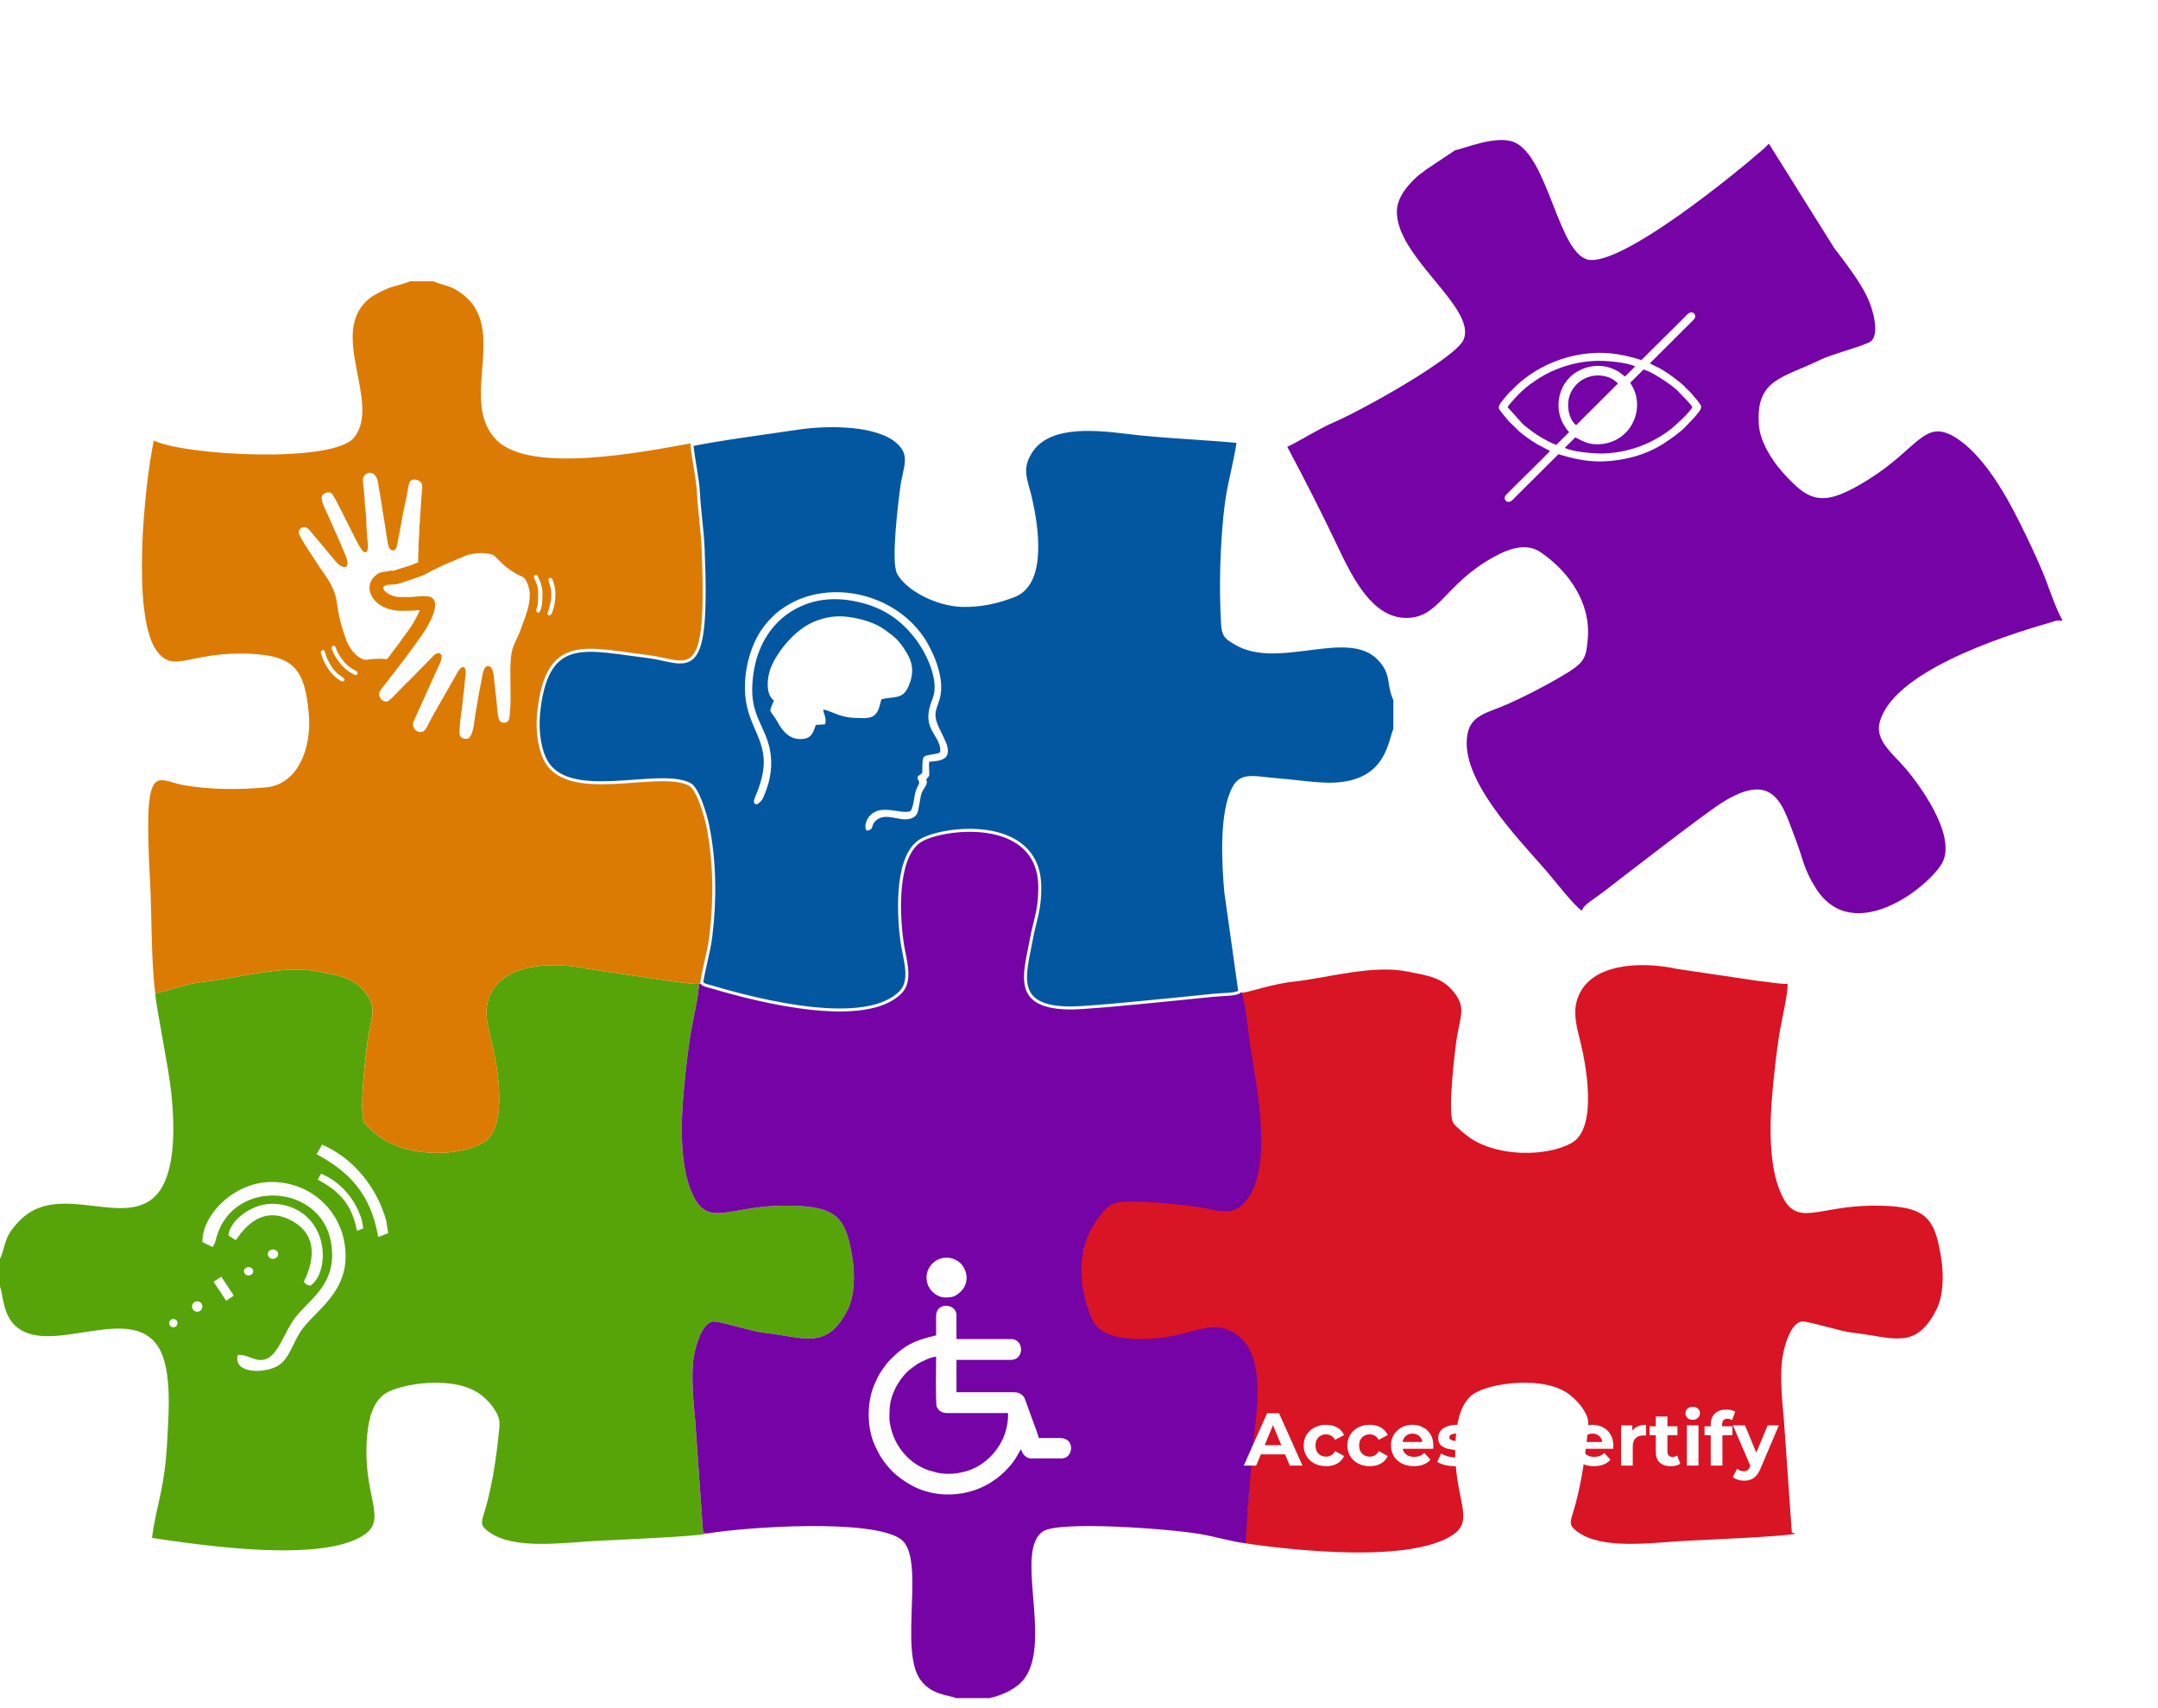 <svg width="72" height="57" viewBox="0 0 72 57" fill="none" xmlns="http://www.w3.org/2000/svg">
<path fill-rule="evenodd" clip-rule="evenodd" d="M68.778 20.716L68.811 20.685C68.607 20.378 68.323 19.489 68.148 19.078C67.913 18.523 67.677 18.027 67.392 17.451C66.87 16.395 66.129 15.153 65.248 14.602C64.21 13.954 64.009 14.95 62.37 15.982C60.821 16.957 60.376 16.774 59.458 15.74C59.078 15.311 58.721 14.7 58.684 14.186C58.573 12.639 59.467 12.627 60.772 11.988C61.091 11.832 62.278 11.511 62.422 11.39C62.723 11.134 62.492 10.308 62.287 9.887C62.037 9.375 61.549 8.732 61.204 8.288L59.017 4.794L58.857 4.955C57.792 5.886 54.275 8.734 53.068 8.676C52 8.626 51.68 5.188 50.494 4.735C49.891 4.505 48.826 4.972 48.552 5.011L47.568 5.668C47.561 5.679 47.406 5.802 47.395 5.797C47.392 5.795 46.639 6.373 46.607 7.004C46.528 8.559 49.314 10.285 48.824 11.35C48.549 11.948 45.477 13.676 44.475 14.105C43.985 14.315 43.394 14.701 42.95 14.911C43.527 15.996 44.109 17.134 44.634 18.244C45.158 19.351 45.804 20.594 46.885 20.619C48.024 20.645 48.166 19.509 49.845 18.581C50.442 18.251 50.972 18.136 51.399 18.426C52.351 19.072 53.085 20.127 52.974 21.326C52.911 22.013 52.867 22.121 52.026 22.611C51.474 22.933 50.882 23.233 50.312 23.491C49.669 23.782 49.075 23.837 48.958 24.514C48.703 25.986 50.592 27.914 51.567 29.032C51.854 29.36 52.502 30.209 52.783 30.395C52.797 30.214 53.191 29.996 53.509 29.751C54.311 29.134 56.797 27.206 57.417 26.807C59.252 25.628 59.493 26.951 59.903 27.992C60.147 28.612 60.163 28.973 60.581 29.636C61.862 31.666 64.521 29.459 64.834 28.726C65.228 27.801 64.04 26.163 63.491 25.546C63.137 25.148 62.575 24.7 62.706 24.138C63.094 22.469 66.651 21.275 68.367 20.785C68.521 20.74 68.626 20.683 68.778 20.716L68.778 20.716Z" fill="#7503A6"/>
<path fill-rule="evenodd" clip-rule="evenodd" d="M41.365 33.139C41.378 33.531 41.772 35.547 41.868 36.429C41.985 37.512 42.194 39.045 41.615 39.789C40.595 41.099 38.008 39.133 36.673 40.481C36.138 41.021 36.268 41.447 36.083 41.935C36.079 41.944 36.069 41.977 36.067 41.97C36.064 41.963 36.056 41.994 36.05 42.005V42.925C36.153 43.202 36.269 44.037 36.691 44.429C38.457 45.45 40.472 43.583 41.5 44.795C42.084 45.484 41.799 47.039 41.746 48.065C41.659 49.763 41.662 50.302 41.5 51.493C43.238 51.751 47.07 52.156 48.472 51.218C49.285 50.673 48.401 49.923 48.576 47.911C48.63 47.285 48.789 46.77 49.168 46.511C49.689 46.155 51.548 45.874 52.391 46.557C52.553 46.688 52.715 46.847 52.849 47.068C53.039 47.382 53 47.498 52.96 47.898C52.88 48.685 52.731 49.677 52.494 50.439C52.373 50.828 52.349 50.904 52.634 51.115C53.445 51.714 55.049 51.486 56.143 51.422C56.649 51.392 59.706 51.269 59.907 51.173L59.783 51.135L59.518 47.373C59.463 46.813 59.393 46.01 59.451 45.443C59.498 44.978 59.732 44.155 60.11 44.098C60.29 44.071 61.427 44.429 61.768 44.466C63.164 44.617 63.903 45.081 64.604 43.71C64.837 43.254 64.858 42.547 64.767 41.982C64.546 40.619 64.275 40.227 62.507 40.232C60.636 40.237 59.96 40.976 59.443 39.875C59.003 38.941 59.033 37.495 59.147 36.323C59.209 35.683 59.269 35.138 59.361 34.543C59.429 34.101 59.652 33.197 59.642 32.829C59.39 32.846 58.971 32.76 58.674 32.735L55.956 32.332C54.816 32.086 53.329 32.139 52.772 33.029C52.42 33.593 52.576 34.156 52.722 34.736C52.92 35.523 53.316 37.651 52.435 38.141C51.612 38.598 50.002 38.615 49.057 37.978C48.89 37.865 48.575 37.6 48.493 37.481C48.279 37.171 48.549 34.991 48.606 34.634C48.727 33.868 48.942 33.583 48.43 33.018C48.045 32.592 47.553 32.541 46.946 32.418C45.784 32.185 44.238 32.643 43.207 32.751C42.398 32.836 41.731 33.108 41.365 33.139Z" fill="#D91424"/>
<path d="M41.314 14.734C41.236 15.207 41.166 15.526 41.102 15.816C40.98 16.369 40.881 16.815 40.804 18.017C40.745 18.954 40.738 19.865 40.789 20.802C40.8 21.006 40.831 21.129 40.899 21.222C40.959 21.304 41.046 21.358 41.155 21.425C41.167 21.433 41.179 21.44 41.191 21.447C41.554 21.674 41.975 21.749 42.413 21.755C42.816 21.759 43.239 21.705 43.651 21.652C43.686 21.648 43.722 21.643 43.758 21.639C44.205 21.582 44.636 21.533 45.022 21.566C45.406 21.599 45.741 21.712 45.999 21.977C46.246 22.23 46.319 22.445 46.361 22.658C46.37 22.706 46.378 22.755 46.386 22.805C46.414 22.973 46.443 23.153 46.538 23.348V24.337C46.515 24.387 46.494 24.45 46.473 24.519C46.465 24.546 46.456 24.575 46.448 24.605C46.432 24.657 46.416 24.712 46.398 24.771C46.339 24.954 46.262 25.16 46.135 25.358C45.885 25.75 45.438 26.113 44.554 26.164C44.291 26.18 43.973 26.157 43.649 26.125C43.52 26.113 43.39 26.098 43.263 26.084C43.072 26.063 42.886 26.043 42.718 26.029C42.551 26.016 42.402 26 42.268 25.985C42.225 25.98 42.183 25.975 42.142 25.971C41.978 25.954 41.838 25.942 41.716 25.947C41.595 25.952 41.489 25.974 41.397 26.028C41.304 26.082 41.23 26.165 41.166 26.284C40.942 26.701 40.855 27.324 40.833 27.961C40.81 28.6 40.853 29.262 40.897 29.761L40.897 29.761L40.897 29.764L41.365 33.086C41.346 33.104 41.314 33.121 41.268 33.135C41.212 33.153 41.139 33.164 41.055 33.173C40.974 33.181 40.885 33.186 40.791 33.191L40.782 33.191C40.686 33.197 40.585 33.203 40.487 33.212C40.368 33.224 40.218 33.24 40.045 33.257C38.808 33.383 36.405 33.627 35.783 33.635C35.26 33.641 34.905 33.569 34.667 33.443C34.432 33.32 34.309 33.143 34.253 32.933C34.197 32.72 34.208 32.469 34.248 32.2C34.272 32.035 34.306 31.868 34.34 31.7C34.362 31.59 34.384 31.481 34.404 31.371C34.441 31.165 34.484 30.991 34.525 30.825C34.613 30.469 34.694 30.145 34.692 29.608C34.69 28.995 34.476 28.559 34.144 28.262C33.812 27.966 33.368 27.81 32.908 27.745C32.449 27.68 31.97 27.706 31.567 27.776C31.166 27.846 30.831 27.962 30.664 28.083C30.453 28.235 30.307 28.48 30.208 28.768C30.109 29.056 30.054 29.392 30.029 29.734C29.979 30.417 30.046 31.13 30.113 31.54C30.128 31.631 30.147 31.724 30.166 31.819C30.203 32.005 30.242 32.197 30.254 32.384C30.273 32.665 30.232 32.919 30.049 33.107C29.766 33.398 29.338 33.567 28.822 33.647C28.306 33.726 27.709 33.715 27.093 33.65C25.863 33.521 24.571 33.18 23.744 32.933C23.707 32.922 23.673 32.913 23.642 32.906C23.548 32.881 23.479 32.863 23.412 32.803C23.449 32.545 23.502 32.314 23.556 32.079C23.558 32.066 23.561 32.054 23.564 32.041C23.623 31.786 23.681 31.525 23.718 31.224C23.865 30.032 23.853 28.712 23.612 27.548C23.574 27.363 23.491 27.054 23.384 26.776C23.331 26.637 23.272 26.503 23.209 26.396C23.148 26.292 23.078 26.203 23 26.165C22.723 26.029 22.321 26.008 21.875 26.024C21.65 26.032 21.411 26.049 21.168 26.067L21.152 26.068C20.913 26.085 20.67 26.103 20.428 26.113C19.935 26.134 19.458 26.121 19.059 26.008C18.663 25.896 18.349 25.686 18.174 25.311L18.128 25.332L18.174 25.311C17.961 24.856 17.911 24.23 17.988 23.631L17.938 23.624L17.988 23.631C18.067 23.011 18.208 22.582 18.403 22.29C18.596 21.999 18.844 21.84 19.145 21.762C19.448 21.684 19.807 21.688 20.22 21.729C20.461 21.752 20.717 21.788 20.989 21.826C21.185 21.853 21.389 21.881 21.603 21.907C21.772 21.928 21.93 21.96 22.078 21.991C22.1 21.996 22.122 22.001 22.145 22.006C22.267 22.032 22.382 22.058 22.489 22.073C22.741 22.11 22.964 22.097 23.133 21.913C23.297 21.734 23.4 21.402 23.452 20.838C23.505 20.27 23.507 19.455 23.459 18.295C23.446 17.982 23.414 17.672 23.383 17.371C23.381 17.355 23.38 17.339 23.378 17.324C23.349 17.039 23.32 16.761 23.306 16.492C23.293 16.21 23.248 15.931 23.202 15.65C23.199 15.632 23.196 15.614 23.193 15.595C23.152 15.346 23.111 15.095 23.088 14.837C23.875 14.683 24.701 14.566 25.521 14.448C25.874 14.398 26.226 14.348 26.574 14.295C27.11 14.213 27.788 14.175 28.416 14.234C29.047 14.294 29.619 14.453 29.955 14.756C30.08 14.869 30.154 14.977 30.195 15.085C30.237 15.194 30.246 15.305 30.238 15.425C30.229 15.545 30.202 15.673 30.171 15.815C30.169 15.823 30.167 15.83 30.166 15.838C30.136 15.973 30.104 16.119 30.083 16.28C30.055 16.496 29.976 17.114 29.931 17.723C29.908 18.028 29.894 18.331 29.898 18.581C29.9 18.706 29.907 18.819 29.92 18.913C29.933 19.005 29.953 19.084 29.984 19.138C30.145 19.416 30.469 19.674 30.85 19.866C31.232 20.059 31.678 20.188 32.087 20.202C32.718 20.223 33.3 20.084 33.83 19.879C34.378 19.668 34.56 19.064 34.587 18.432C34.616 17.795 34.489 17.103 34.394 16.677C34.365 16.546 34.331 16.426 34.3 16.314C34.293 16.287 34.285 16.26 34.278 16.234C34.241 16.099 34.21 15.976 34.196 15.855C34.166 15.616 34.2 15.381 34.388 15.084C34.669 14.64 35.15 14.436 35.724 14.363C36.297 14.289 36.955 14.349 37.577 14.426C38.191 14.503 38.83 14.551 39.469 14.595C39.573 14.602 39.678 14.609 39.782 14.616C40.298 14.651 40.813 14.686 41.314 14.734Z" fill="#0357A0" stroke="#FEFEFE" stroke-width="0.1"/>
<path fill-rule="evenodd" clip-rule="evenodd" d="M5.179 33.135C5.191 33.526 5.617 35.562 5.712 36.444C5.829 37.527 5.868 39.046 5.288 39.791C4.268 41.1 2.007 39.367 0.672 40.715C0.137 41.256 0.218 41.448 0.033 41.936C0.03 41.945 0.019 41.978 0.017 41.971C0.014 41.964 0.006 41.995 0 42.006V42.926C0.103 43.203 0.09 43.849 0.512 44.241C1.607 45.26 4.145 43.584 5.173 44.797C5.757 45.485 5.635 47.005 5.582 48.03C5.494 49.729 5.232 50.129 5.07 51.32C6.808 51.578 10.743 52.157 12.145 51.219C12.959 50.674 12.074 49.924 12.249 47.912C12.303 47.286 12.462 46.771 12.841 46.512C13.363 46.157 15.221 45.875 16.064 46.558C16.226 46.689 16.388 46.848 16.522 47.069C16.712 47.383 16.673 47.499 16.633 47.899C16.553 48.686 16.404 49.678 16.167 50.44C16.046 50.829 16.022 50.905 16.308 51.116C17.118 51.715 18.722 51.487 19.816 51.423C20.322 51.393 23.379 51.27 23.58 51.174L23.457 51.136L23.191 47.374C23.136 46.815 23.066 46.011 23.124 45.444C23.172 44.979 23.405 44.156 23.784 44.099C23.963 44.072 25.1 44.43 25.441 44.467C26.838 44.618 27.576 45.082 28.277 43.711C28.511 43.255 28.531 42.548 28.44 41.983C28.219 40.62 27.948 40.228 26.18 40.233C24.309 40.239 23.633 40.977 23.116 39.876C22.676 38.942 22.706 37.496 22.82 36.324C22.882 35.684 22.943 35.139 23.034 34.544C23.102 34.102 23.325 33.198 23.315 32.83C23.063 32.847 22.644 32.761 22.347 32.736L19.629 32.333C18.489 32.087 17.002 32.14 16.445 33.031C16.093 33.594 16.249 34.157 16.395 34.737C16.593 35.525 16.989 37.652 16.108 38.142C15.286 38.599 13.675 38.616 12.73 37.979C12.563 37.866 12.249 37.602 12.166 37.482C11.952 37.172 12.222 34.992 12.279 34.635C12.4 33.869 12.615 33.584 12.103 33.019C11.718 32.593 11.227 32.542 10.619 32.42C9.457 32.186 7.911 32.644 6.88 32.752C6.071 32.837 5.544 33.104 5.179 33.135H5.179Z" fill="#57A40A"/>
<path fill-rule="evenodd" clip-rule="evenodd" d="M23.359 32.821L23.315 32.83C23.325 33.198 23.102 34.103 23.034 34.544C22.943 35.139 22.882 35.684 22.82 36.324C22.706 37.496 22.676 38.942 23.116 39.876C23.634 40.977 24.309 40.239 26.18 40.233C27.948 40.228 28.219 40.62 28.44 41.983C28.532 42.548 28.511 43.255 28.278 43.711C27.576 45.082 26.838 44.618 25.441 44.467C25.1 44.43 23.964 44.072 23.784 44.099C23.406 44.156 23.172 44.979 23.125 45.444C23.067 46.011 23.136 46.815 23.192 47.374L23.457 51.136L23.58 51.174C24.93 50.949 29.094 50.672 30.053 51.361C30.902 51.971 29.973 55.047 30.712 56.059C31.088 56.575 31.654 56.553 31.898 56.665H33.034C33.046 56.659 33.064 56.638 33.07 56.649C33.072 56.652 33.861 56.487 34.21 55.969C35.072 54.693 33.848 51.747 34.795 51.103C35.327 50.742 38.936 51.011 39.976 51.179C40.485 51.261 41.085 51.442 41.556 51.5C41.64 50.273 41.724 48.945 41.863 47.724C42.001 46.509 42.109 45.113 41.237 44.518C40.318 43.892 39.619 44.779 37.769 44.675C37.111 44.638 36.618 44.454 36.417 43.982C35.968 42.929 35.907 41.646 36.613 40.688C37.017 40.139 37.108 40.071 38.048 40.102C38.665 40.122 39.304 40.182 39.902 40.266C40.578 40.36 41.093 40.628 41.536 40.116C42.499 39.003 41.94 36.367 41.714 34.902C41.648 34.471 41.552 33.408 41.417 33.101C41.313 33.248 40.879 33.224 40.492 33.262C39.52 33.36 36.495 33.676 35.784 33.685C33.677 33.711 34.157 32.462 34.355 31.362C34.473 30.706 34.645 30.392 34.642 29.608C34.634 27.207 31.325 27.668 30.694 28.123C29.896 28.699 30.03 30.717 30.163 31.532C30.249 32.056 30.48 32.735 30.085 33.142C28.911 34.35 25.386 33.475 23.73 32.981C23.581 32.937 23.466 32.93 23.359 32.821L23.359 32.821Z" fill="#7503A6"/>
<path fill-rule="evenodd" clip-rule="evenodd" d="M5.179 33.135C5.545 33.104 6.072 32.837 6.881 32.752C7.912 32.644 9.458 32.186 10.62 32.42C11.227 32.542 11.719 32.593 12.104 33.019C12.616 33.584 12.401 33.869 12.28 34.635C12.223 34.992 11.953 37.172 12.167 37.482C12.249 37.602 12.563 37.866 12.731 37.979C13.676 38.616 15.286 38.599 16.109 38.142C16.99 37.652 16.594 35.525 16.396 34.737C16.25 34.157 16.094 33.594 16.446 33.031C17.003 32.14 18.49 32.087 19.629 32.333L22.348 32.736C22.644 32.761 23.064 32.847 23.316 32.83L23.359 32.821C23.438 32.252 23.596 31.814 23.669 31.217C23.816 30.03 23.803 28.716 23.564 27.558C23.488 27.192 23.233 26.335 22.978 26.21C21.92 25.691 18.86 26.896 18.129 25.332C17.91 24.865 17.861 24.229 17.939 23.624C18.258 21.132 19.581 21.61 21.609 21.857C22.982 22.024 23.603 22.934 23.409 18.297C23.383 17.673 23.285 17.066 23.257 16.495C23.23 15.937 23.082 15.388 23.035 14.796C21.45 15.086 17.709 15.818 16.577 14.694C15.204 13.33 17.169 10.757 15.164 9.642C14.932 9.513 14.644 9.481 14.456 9.385H13.678C13.483 9.483 13.158 9.535 12.939 9.626C12.726 9.715 12.46 9.849 12.313 9.97C10.923 11.11 12.736 13.437 11.816 14.598C11.125 15.47 6.173 15.203 5.132 14.701C4.809 16.226 4.396 20.488 5.203 21.681C5.782 22.537 6.31 21.709 8.399 21.819C9.847 21.894 10.167 22.39 10.301 23.79C10.411 24.928 9.96 26.177 8.868 26.276C7.988 26.355 7.009 26.357 6.129 26.2C5.181 26.031 4.779 25.272 5.006 29.405C5.071 30.581 5.034 32.003 5.179 33.135L5.179 33.135Z" fill="#DC7B04"/>
<path fill-rule="evenodd" clip-rule="evenodd" d="M14.067 19.894H14.184C14.832 19.894 14.373 20.72 14.191 21.019C14.077 21.206 13.477 22.033 13.301 22.245C13.251 22.305 13.216 22.362 13.169 22.418C13.079 22.526 12.994 22.648 12.905 22.761C12.851 22.829 12.672 23.041 12.655 23.107C12.61 23.28 12.797 23.463 12.945 23.398C13.043 23.355 13.469 22.868 13.59 22.768C13.609 22.752 13.612 22.75 13.627 22.735L13.854 22.505C14.063 22.279 14.253 22.108 14.455 21.89C14.621 21.711 14.877 21.76 14.636 22.223L13.792 24.092C13.712 24.382 14.086 24.571 14.226 24.292C14.498 23.75 14.899 23.093 15.2 22.554C15.242 22.479 15.388 22.171 15.496 22.282C15.582 22.372 15.507 22.672 15.502 22.801C15.495 22.986 15.457 23.171 15.443 23.351C15.415 23.706 15.331 24.086 15.331 24.45C15.331 24.604 15.427 24.662 15.576 24.652C15.763 24.639 15.813 24.177 15.834 24.016C15.863 23.79 15.926 23.486 15.961 23.245L16.105 22.485C16.13 22.383 16.177 22.209 16.299 22.227C16.497 22.258 16.477 22.702 16.511 22.909C16.524 22.988 16.525 23.023 16.53 23.105C16.533 23.152 16.542 23.161 16.547 23.199C16.552 23.237 16.548 23.273 16.554 23.31C16.586 23.488 16.588 23.973 16.689 24.073C16.775 24.158 16.966 24.117 16.988 23.992C17.116 23.238 16.92 22.076 17.135 21.551C17.205 21.38 17.294 21.223 17.363 21.031C17.497 20.654 17.681 20.247 17.677 19.842C17.675 19.657 17.588 19.373 17.482 19.281C17.444 19.247 17.288 19.186 17.234 19.154C16.918 18.965 16.865 18.91 16.609 18.658C16.54 18.59 16.494 18.525 16.391 18.498C16.145 18.435 15.918 18.448 15.671 18.499C15.629 18.508 15.574 18.531 15.53 18.547L14.873 18.823C14.797 18.853 14.318 19.083 14.246 19.133C14.107 19.227 13.487 19.413 13.287 19.482C13.204 19.51 13.042 19.501 12.944 19.514C12.572 19.562 12.934 19.921 13.354 19.924C13.478 19.925 13.604 19.925 13.729 19.923C13.785 19.922 13.943 19.894 14.067 19.894H14.067Z" fill="#FEFEFE"/>
<path fill-rule="evenodd" clip-rule="evenodd" d="M12.107 16.007C12.107 16.118 12.148 16.389 12.159 16.568C12.168 16.735 12.181 16.957 12.205 17.119C12.23 17.293 12.213 17.516 12.235 17.688C12.248 17.789 12.252 17.848 12.254 17.96C12.254 18.011 12.336 18.468 12.171 18.428C12.115 18.414 12.065 18.341 12.036 18.297C11.853 18.025 11.28 16.772 11.1 16.508C10.987 16.342 10.78 16.475 10.751 16.535C10.691 16.66 10.799 16.87 10.841 16.965C11.066 17.476 11.285 17.948 11.504 18.475C11.54 18.562 11.644 18.797 11.569 18.887C11.488 18.985 11.303 18.856 11.216 18.754L10.966 18.454C10.944 18.424 10.929 18.41 10.906 18.384C10.881 18.356 10.87 18.335 10.845 18.306C10.804 18.259 10.758 18.199 10.717 18.154L10.471 17.862C10.401 17.78 10.286 17.609 10.186 17.594C10.063 17.575 9.898 17.675 10.003 17.874C10.069 17.997 10.132 18.108 10.204 18.222L10.633 18.881C10.779 19.095 10.943 19.308 11.063 19.549C11.225 19.875 11.229 20.064 11.288 20.415C11.337 20.711 11.431 21.006 11.519 21.269C11.623 21.581 11.845 21.916 12.136 22.008C12.203 22.029 12.313 22.005 12.386 21.996C12.457 21.988 12.579 21.984 12.642 21.981C12.939 21.968 12.856 22.094 13.059 21.805C13.152 21.674 13.251 21.561 13.35 21.416C13.477 21.227 13.634 21.041 13.777 20.815C13.815 20.756 13.996 20.415 14.003 20.363C13.907 20.352 13.867 20.37 13.798 20.378L13.39 20.383C12.488 20.383 12.041 19.629 12.529 19.204C12.689 19.064 12.815 19.091 12.995 19.049C13.105 19.024 13.052 19.08 13.254 19.005L13.725 18.856C13.798 18.823 13.887 18.791 13.953 18.766C13.961 18.677 13.944 18.571 13.956 18.477C13.968 18.382 13.961 18.284 13.965 18.182C13.974 17.988 13.992 17.784 13.992 17.597C13.993 17.496 14.011 17.454 14.011 17.352L14.061 16.572C14.078 16.483 14.067 16.413 14.079 16.323C14.092 16.23 14.1 16.181 14.046 16.098C13.99 16.011 13.744 15.936 13.665 16.093C13.627 16.168 13.591 16.448 13.569 16.552C13.513 16.833 13.428 17.198 13.384 17.476L13.295 17.945C13.271 18.054 13.25 18.317 13.159 18.358C13.075 18.395 13.008 18.323 12.982 18.275C12.927 18.174 12.851 17.521 12.814 17.33C12.758 17.04 12.712 16.665 12.658 16.376C12.605 16.096 12.616 15.885 12.415 15.79C12.304 15.737 12.107 15.839 12.107 16.007L12.107 16.007Z" fill="#FEFEFE"/>
<path fill-rule="evenodd" clip-rule="evenodd" d="M17.986 20.443C18.098 20.3 18.098 20.019 18.099 19.795C18.101 19.573 18.009 19.352 17.923 19.192L17.83 19.192C17.792 19.288 17.821 19.266 17.9 19.472C17.941 19.58 17.956 19.688 17.956 19.819C17.956 19.963 17.953 20.053 17.936 20.19C17.921 20.3 17.818 20.447 17.986 20.443H17.986Z" fill="#FEFEFE"/>
<path fill-rule="evenodd" clip-rule="evenodd" d="M18.394 19.831C18.394 19.997 18.376 20.053 18.344 20.21C18.312 20.366 18.239 20.471 18.282 20.52C18.37 20.572 18.403 20.48 18.43 20.415C18.52 20.199 18.552 19.851 18.515 19.626C18.505 19.56 18.454 19.324 18.395 19.29C18.356 19.267 18.313 19.289 18.299 19.325C18.288 19.351 18.342 19.498 18.357 19.552C18.382 19.641 18.394 19.729 18.394 19.831H18.394Z" fill="#FEFEFE"/>
<path fill-rule="evenodd" clip-rule="evenodd" d="M10.729 21.719C10.693 21.754 10.689 21.725 10.733 21.876C10.751 21.937 10.773 21.992 10.799 22.048C10.913 22.294 11.076 22.53 11.302 22.678C11.335 22.7 11.414 22.763 11.46 22.732C11.515 22.695 11.498 22.64 11.422 22.593C11.388 22.572 11.387 22.571 11.355 22.544L11.313 22.516C11.311 22.514 11.308 22.513 11.306 22.511C11.14 22.397 10.994 22.151 10.909 21.959C10.844 21.812 10.835 21.616 10.729 21.719H10.729Z" fill="#FEFEFE"/>
<path fill-rule="evenodd" clip-rule="evenodd" d="M11.928 22.424C11.88 22.382 11.737 22.317 11.649 22.249C11.586 22.201 11.474 22.091 11.425 22.017C11.366 21.927 11.298 21.834 11.251 21.736C11.232 21.698 11.203 21.603 11.185 21.578C11.142 21.516 11.053 21.54 11.068 21.642C11.091 21.794 11.325 22.121 11.415 22.214C11.528 22.331 11.646 22.429 11.803 22.504C11.895 22.548 11.931 22.526 11.928 22.424V22.424Z" fill="#FEFEFE"/>
<path fill-rule="evenodd" clip-rule="evenodd" d="M29.674 47.308C29.674 46.975 29.693 46.728 29.823 46.438C29.893 46.284 29.88 46.298 29.971 46.153C30.073 45.99 30.211 45.814 30.362 45.696L30.611 45.513C30.771 45.425 31.041 45.287 31.233 45.271C31.233 45.479 31.209 46.852 31.255 46.946C31.265 46.967 31.316 47.041 31.33 47.056C31.407 47.133 31.506 47.154 31.618 47.154L33.517 47.153C33.65 47.15 33.645 47.11 33.624 47.4C33.617 47.488 33.586 47.637 33.566 47.712C33.406 48.333 32.892 48.895 32.269 49.084C31.95 49.181 31.613 49.213 31.277 49.145L30.976 49.061C30.441 48.874 30.029 48.458 29.815 47.938C29.755 47.792 29.674 47.508 29.674 47.308ZM31.745 49.869H31.532C31.173 49.855 30.816 49.769 30.492 49.607C30.211 49.466 29.838 49.204 29.652 48.965C29.622 48.925 29.604 48.915 29.573 48.875C29.38 48.628 29.339 48.544 29.206 48.27C28.916 47.672 28.909 46.787 29.186 46.171C29.308 45.9 29.356 45.809 29.524 45.584C29.565 45.53 29.609 45.468 29.655 45.421C30.188 44.867 30.535 44.724 31.233 44.561C31.233 44.345 31.231 44.128 31.232 43.912C31.235 43.432 31.912 43.497 31.912 43.882V44.684H33.733C34.178 44.684 34.178 45.379 33.733 45.379H31.912V46.459H33.841C34.023 46.459 34.144 46.554 34.198 46.688L34.431 47.334C34.468 47.427 34.653 47.925 34.658 47.986C34.895 47.986 35.132 47.987 35.369 47.986C35.885 47.984 35.811 48.666 35.43 48.666H34.396C34.294 48.666 34.229 48.617 34.176 48.562C34.114 48.498 34.094 48.453 34.072 48.357C34.04 48.38 33.938 48.584 33.886 48.665C33.704 48.948 33.451 49.196 33.177 49.391C32.763 49.685 32.257 49.849 31.745 49.869Z" fill="#FEFEFE"/>
<path fill-rule="evenodd" clip-rule="evenodd" d="M31.526 43.296C31.772 43.296 31.878 43.274 32.07 43.084C32.371 42.785 32.281 42.247 31.896 42.046C31.811 42.001 31.724 41.977 31.639 41.969H31.524C31.115 42.005 30.785 42.423 30.962 42.888C30.982 42.942 31.052 43.046 31.089 43.084C31.182 43.181 31.344 43.296 31.526 43.296V43.296Z" fill="#FEFEFE"/>
<path fill-rule="evenodd" clip-rule="evenodd" d="M7.091 41.614C7.197 41.456 7.173 41.451 7.235 41.246C7.818 39.313 10.725 39.508 11.048 41.476C11.267 42.817 10.377 43.311 9.874 43.937C9.604 44.273 9.439 44.755 9.196 45.082C8.725 45.715 8.316 45.143 7.931 45.218C7.775 45.859 8.841 45.831 9.267 45.579C9.684 45.331 9.77 44.749 10.121 44.304C10.671 43.608 11.807 42.957 11.47 41.358C11.249 40.307 10.303 39.431 9.04 39.443C7.771 39.455 6.732 40.578 6.753 41.447L7.091 41.614H7.091Z" fill="#FEFEFE"/>
<path fill-rule="evenodd" clip-rule="evenodd" d="M7.619 41.222L7.865 41.386C7.95 41.312 8.594 40.074 9.78 40.761C10.918 41.421 10.146 42.71 10.135 42.782C10.282 42.906 10.145 42.83 10.352 42.906C10.908 42.537 11.009 41.089 10.033 40.447C9.638 40.188 9.073 40.075 8.557 40.266C8.154 40.416 7.676 40.784 7.619 41.222Z" fill="#FEFEFE"/>
<path fill-rule="evenodd" clip-rule="evenodd" d="M10.563 38.516C11.625 39.087 12.366 39.812 12.62 41.278L12.953 41.15L12.883 40.718C12.57 39.626 11.801 38.648 10.745 38.196L10.563 38.516V38.516Z" fill="#FEFEFE"/>
<path fill-rule="evenodd" clip-rule="evenodd" d="M52.589 14.186C52.36 14.046 52.109 13.315 52.609 12.818C53.011 12.418 53.672 12.455 53.981 12.798L52.589 14.186V14.186ZM54.394 12.769L54.837 12.33C55.092 12.397 55.54 12.698 55.747 12.852C55.816 12.902 55.884 12.961 55.946 13.013C55.98 13.041 55.998 13.069 56.03 13.1L56.298 13.379C56.34 13.425 56.44 13.536 56.463 13.586C56.375 13.77 55.861 14.235 55.722 14.339C55.099 14.81 54.353 15.099 53.526 15.131C53.195 15.144 52.475 15.082 52.207 14.944L52.56 14.595C52.854 14.748 53.05 14.863 53.465 14.815C53.622 14.797 53.781 14.747 53.907 14.682C53.972 14.649 54.032 14.612 54.085 14.573C54.582 14.215 54.767 13.51 54.494 12.952C54.464 12.892 54.409 12.813 54.394 12.769H54.394ZM52.352 14.418L51.926 14.843C51.797 14.809 51.556 14.674 51.445 14.61C51.197 14.469 51.024 14.329 50.817 14.16L50.3 13.586C50.325 13.534 50.422 13.427 50.464 13.379C50.645 13.174 50.813 13.003 51.04 12.833C51.316 12.627 51.62 12.442 51.999 12.297C52.379 12.151 52.79 12.059 53.237 12.042C53.568 12.029 54.296 12.091 54.556 12.228L54.217 12.564C54.061 12.454 54.06 12.418 53.836 12.317C53.323 12.088 52.726 12.243 52.378 12.588C52.006 12.955 51.894 13.543 52.1 14.029C52.16 14.17 52.273 14.342 52.352 14.418ZM56.503 10.673C56.609 10.563 56.548 10.453 56.468 10.429C56.357 10.396 56.265 10.525 56.216 10.574C56.143 10.647 56.08 10.709 56.007 10.782L54.764 12.015C54.024 11.78 53.378 11.697 52.567 11.858C51.89 11.993 51.284 12.306 50.86 12.64C50.633 12.819 50.628 12.834 50.445 13.015C50.416 13.044 50.389 13.06 50.362 13.09L50.223 13.253C50.131 13.37 49.967 13.526 50.014 13.64C50.04 13.705 50.287 13.997 50.355 14.075C50.384 14.107 50.407 14.12 50.438 14.15C50.644 14.347 50.629 14.367 50.933 14.589C51.049 14.673 51.174 14.756 51.307 14.834L51.715 15.048C51.658 15.124 50.442 16.311 50.26 16.5C50.154 16.61 50.213 16.72 50.295 16.744C50.404 16.776 50.499 16.647 50.547 16.599L51.166 15.983C51.308 15.84 51.441 15.709 51.584 15.567L51.998 15.157C52.751 15.389 53.353 15.476 54.184 15.316C55.071 15.145 55.59 14.784 56.154 14.325L56.533 13.928C56.632 13.799 56.793 13.655 56.75 13.534C56.728 13.473 56.526 13.234 56.479 13.185C56.448 13.153 56.435 13.129 56.407 13.097L56.245 12.943C56.217 12.915 56.2 12.888 56.17 12.861C56.122 12.817 56.052 12.76 55.998 12.717C55.795 12.555 55.493 12.338 55.252 12.227C55.197 12.202 55.096 12.156 55.047 12.124L56.503 10.673H56.503Z" fill="#FEFEFE"/>
<path d="M5.783 44.291C5.86 44.291 5.922 44.229 5.922 44.153C5.922 44.076 5.86 44.014 5.783 44.014C5.707 44.014 5.645 44.076 5.645 44.153C5.645 44.229 5.707 44.291 5.783 44.291Z" fill="#FEFEFE"/>
<path d="M6.58 43.772C6.676 43.772 6.753 43.694 6.753 43.599C6.753 43.503 6.676 43.425 6.58 43.425C6.485 43.425 6.407 43.503 6.407 43.599C6.407 43.694 6.485 43.772 6.58 43.772Z" fill="#FEFEFE"/>
<path d="M8.294 42.56C8.38 42.56 8.449 42.498 8.449 42.421C8.449 42.345 8.38 42.283 8.294 42.283C8.208 42.283 8.138 42.345 8.138 42.421C8.138 42.498 8.208 42.56 8.294 42.56Z" fill="#FEFEFE"/>
<path d="M9.107 42.006C9.203 42.006 9.28 41.936 9.28 41.85C9.28 41.764 9.203 41.694 9.107 41.694C9.011 41.694 8.934 41.764 8.934 41.85C8.934 41.936 9.011 42.006 9.107 42.006Z" fill="#FEFEFE"/>
<path d="M7.801 43.235L7.383 42.603L7.127 42.772L7.545 43.404L7.801 43.235Z" fill="#FEFEFE"/>
<path fill-rule="evenodd" clip-rule="evenodd" d="M10.597 39.364C11.274 39.716 11.746 40.164 11.908 41.071L12.12 40.991L12.076 40.724C11.877 40.049 11.386 39.445 10.713 39.166L10.597 39.364H10.597Z" fill="#FEFEFE"/>
<path fill-rule="evenodd" clip-rule="evenodd" d="M29.407 23.335C29.45 23.328 29.494 23.314 29.541 23.307C29.924 23.245 30.148 23.301 30.325 22.873C30.498 22.454 30.459 22.114 30.235 21.756C29.985 21.359 29.887 21.28 29.507 21.006C29.19 20.778 28.725 20.64 28.295 20.585C27.859 20.529 27.514 20.605 27.182 20.736C26.561 20.983 25.969 21.682 25.725 22.263C25.6 22.558 25.522 23.175 25.823 23.373C25.797 23.446 25.689 23.656 25.703 23.72C25.711 23.756 25.835 23.917 25.864 23.962C25.918 24.042 25.963 24.134 26.014 24.216C26.196 24.506 26.437 24.705 26.825 24.654C27.069 24.622 27.127 24.455 27.22 24.191L27.531 24.169C27.587 23.936 27.469 23.82 27.468 23.677C27.691 23.723 27.84 23.817 28.057 23.881C28.302 23.954 28.436 23.951 28.672 23.962C28.868 23.971 29.058 23.964 29.178 23.864C29.326 23.739 29.347 23.541 29.407 23.335L29.407 23.335Z" fill="#FEFEFE"/>
<path fill-rule="evenodd" clip-rule="evenodd" d="M25.194 22.176C25.292 21.744 25.464 21.382 25.687 21.07C25.836 20.862 26.038 20.66 26.234 20.517C26.86 20.061 27.646 19.864 28.627 20.086C29.525 20.289 30.062 20.719 30.491 21.251C30.865 21.715 31.294 22.574 31.157 23.174C31.13 23.294 31.098 23.349 31.062 23.456C30.97 23.729 30.936 23.971 31.029 24.236C31.078 24.377 31.17 24.507 31.235 24.624C31.287 24.718 31.29 24.709 31.331 24.821C31.353 24.88 31.375 24.976 31.372 25.049C31.37 25.113 31.35 25.12 31.302 25.134C31.267 25.144 31.229 25.154 31.19 25.161C30.797 25.235 30.78 25.167 30.774 25.611C30.772 25.782 30.789 25.791 30.712 25.84C30.581 25.922 30.602 25.951 30.632 26.015C30.685 26.126 30.679 26.122 30.617 26.243C30.475 26.522 30.529 26.716 30.413 27.007C30.391 27.062 30.367 27.072 30.314 27.084C30.05 27.142 29.516 26.902 29.161 27.108C29.042 27.178 28.886 27.343 28.874 27.554C28.871 27.595 28.878 27.66 28.892 27.689C28.917 27.739 28.973 27.711 29.007 27.696C29.133 27.64 29.081 27.578 29.154 27.464C29.205 27.384 29.28 27.331 29.345 27.302C29.701 27.146 30.139 27.479 30.488 27.27C30.561 27.226 30.607 27.158 30.633 27.044C30.653 26.97 30.7 26.67 30.721 26.567C30.748 26.437 30.797 26.365 30.859 26.269C30.99 26.066 30.878 26.04 30.915 25.993C30.946 25.954 30.983 25.937 30.999 25.878C31.017 25.815 30.982 25.569 31.004 25.419C31.2 25.404 31.409 25.39 31.533 25.287C31.695 25.152 31.609 24.88 31.55 24.746C31.477 24.58 31.399 24.435 31.325 24.274C31.263 24.137 31.179 23.93 31.225 23.728C31.264 23.555 31.331 23.426 31.368 23.263C31.51 22.638 31.188 21.855 30.875 21.342C30.831 21.27 30.773 21.196 30.721 21.124C30.694 21.087 30.663 21.05 30.634 21.016C30.603 20.98 30.577 20.949 30.546 20.914C29.775 20.052 28.523 19.619 27.375 19.802C26.929 19.873 26.568 20.01 26.201 20.242C26.159 20.269 26.12 20.298 26.086 20.319C26.049 20.342 26.011 20.373 25.976 20.401C25.939 20.431 25.909 20.455 25.872 20.488C25.583 20.748 25.344 21.057 25.176 21.428C24.932 21.968 24.818 22.605 24.863 23.186C24.948 24.308 25.689 24.754 25.427 25.901C25.383 26.094 25.334 26.247 25.263 26.427C25.233 26.504 25.135 26.704 25.158 26.783C25.167 26.813 25.207 26.844 25.243 26.842C25.28 26.839 25.374 26.754 25.402 26.72C25.448 26.665 25.478 26.586 25.508 26.514C25.719 26.006 25.793 25.498 25.677 24.967C25.54 24.338 25.171 23.959 25.108 23.262C25.078 22.931 25.112 22.535 25.194 22.176L25.194 22.176Z" fill="#FEFEFE"/>
<g filter="url(#filter0_d_267_7)">
<path d="M41.498 42.906L42.276 41.161H42.675L43.456 42.906H43.032L42.394 41.365H42.553L41.912 42.906H41.498ZM41.887 42.532L41.995 42.225H42.892L43.002 42.532H41.887Z" fill="#FEFEFE"/>
<path d="M44.245 42.926C44.101 42.926 43.972 42.897 43.859 42.839C43.746 42.779 43.657 42.697 43.592 42.592C43.529 42.487 43.497 42.368 43.497 42.235C43.497 42.101 43.529 41.982 43.592 41.879C43.657 41.774 43.746 41.693 43.859 41.634C43.972 41.575 44.101 41.545 44.245 41.545C44.387 41.545 44.51 41.575 44.614 41.634C44.719 41.693 44.796 41.777 44.846 41.886L44.545 42.048C44.51 41.985 44.466 41.939 44.413 41.909C44.361 41.879 44.304 41.864 44.243 41.864C44.176 41.864 44.117 41.879 44.063 41.909C44.01 41.939 43.968 41.981 43.936 42.036C43.906 42.091 43.891 42.157 43.891 42.235C43.891 42.313 43.906 42.38 43.936 42.435C43.968 42.49 44.01 42.532 44.063 42.562C44.117 42.592 44.176 42.607 44.243 42.607C44.304 42.607 44.361 42.593 44.413 42.565C44.466 42.535 44.51 42.487 44.545 42.422L44.846 42.587C44.796 42.695 44.719 42.779 44.614 42.839C44.51 42.897 44.387 42.926 44.245 42.926Z" fill="#FEFEFE"/>
<path d="M45.702 42.926C45.557 42.926 45.428 42.897 45.315 42.839C45.202 42.779 45.113 42.697 45.048 42.592C44.985 42.487 44.953 42.368 44.953 42.235C44.953 42.101 44.985 41.982 45.048 41.879C45.113 41.774 45.202 41.693 45.315 41.634C45.428 41.575 45.557 41.545 45.702 41.545C45.843 41.545 45.966 41.575 46.071 41.634C46.175 41.693 46.252 41.777 46.302 41.886L46.001 42.048C45.966 41.985 45.922 41.939 45.868 41.909C45.817 41.879 45.761 41.864 45.699 41.864C45.633 41.864 45.573 41.879 45.52 41.909C45.466 41.939 45.424 41.981 45.392 42.036C45.362 42.091 45.347 42.157 45.347 42.235C45.347 42.313 45.362 42.38 45.392 42.435C45.424 42.49 45.466 42.532 45.52 42.562C45.573 42.592 45.633 42.607 45.699 42.607C45.761 42.607 45.817 42.593 45.868 42.565C45.922 42.535 45.966 42.487 46.001 42.422L46.302 42.587C46.252 42.695 46.175 42.779 46.071 42.839C45.966 42.897 45.843 42.926 45.702 42.926Z" fill="#FEFEFE"/>
<path d="M47.175 42.926C47.022 42.926 46.887 42.896 46.771 42.836C46.656 42.776 46.568 42.695 46.504 42.592C46.441 42.487 46.41 42.368 46.41 42.235C46.41 42.101 46.44 41.982 46.502 41.879C46.565 41.774 46.651 41.693 46.759 41.634C46.867 41.575 46.989 41.545 47.125 41.545C47.256 41.545 47.374 41.573 47.479 41.63C47.586 41.684 47.669 41.764 47.731 41.869C47.792 41.972 47.823 42.096 47.823 42.24C47.823 42.255 47.822 42.273 47.821 42.293C47.819 42.311 47.817 42.328 47.816 42.345H46.726V42.118H47.611L47.462 42.185C47.462 42.116 47.448 42.055 47.419 42.004C47.391 41.952 47.352 41.912 47.302 41.884C47.252 41.854 47.194 41.839 47.128 41.839C47.061 41.839 47.002 41.854 46.951 41.884C46.901 41.912 46.862 41.953 46.833 42.006C46.805 42.057 46.791 42.119 46.791 42.191V42.25C46.791 42.323 46.807 42.388 46.838 42.445C46.872 42.5 46.917 42.542 46.975 42.572C47.035 42.6 47.105 42.614 47.185 42.614C47.256 42.614 47.319 42.603 47.372 42.582C47.427 42.56 47.477 42.528 47.522 42.485L47.728 42.709C47.667 42.779 47.59 42.833 47.497 42.871C47.404 42.908 47.296 42.926 47.175 42.926Z" fill="#FEFEFE"/>
<path d="M48.533 42.926C48.419 42.926 48.308 42.913 48.202 42.886C48.097 42.858 48.014 42.823 47.953 42.781L48.082 42.502C48.144 42.54 48.216 42.572 48.299 42.597C48.384 42.62 48.467 42.632 48.548 42.632C48.638 42.632 48.701 42.621 48.738 42.599C48.776 42.578 48.795 42.548 48.795 42.51C48.795 42.478 48.78 42.455 48.75 42.44C48.722 42.423 48.684 42.411 48.636 42.402C48.587 42.394 48.534 42.386 48.476 42.377C48.42 42.369 48.362 42.358 48.304 42.345C48.246 42.33 48.193 42.309 48.145 42.28C48.096 42.252 48.057 42.214 48.027 42.166C47.999 42.117 47.985 42.055 47.985 41.978C47.985 41.894 48.009 41.819 48.057 41.754C48.107 41.689 48.179 41.639 48.272 41.602C48.365 41.564 48.476 41.545 48.606 41.545C48.697 41.545 48.79 41.555 48.885 41.575C48.98 41.595 49.059 41.624 49.122 41.662L48.992 41.939C48.928 41.9 48.862 41.875 48.795 41.861C48.73 41.846 48.667 41.839 48.606 41.839C48.519 41.839 48.456 41.85 48.416 41.874C48.376 41.897 48.356 41.927 48.356 41.964C48.356 41.997 48.371 42.022 48.399 42.038C48.429 42.055 48.468 42.068 48.516 42.078C48.564 42.088 48.617 42.097 48.673 42.106C48.731 42.112 48.789 42.123 48.848 42.138C48.906 42.153 48.958 42.175 49.005 42.203C49.053 42.23 49.092 42.267 49.122 42.315C49.152 42.362 49.167 42.423 49.167 42.5C49.167 42.583 49.142 42.657 49.092 42.721C49.042 42.785 48.97 42.835 48.875 42.871C48.782 42.908 48.668 42.926 48.533 42.926Z" fill="#FEFEFE"/>
<path d="M49.858 42.926C49.743 42.926 49.633 42.913 49.526 42.886C49.422 42.858 49.339 42.823 49.277 42.781L49.407 42.502C49.468 42.54 49.541 42.572 49.624 42.597C49.709 42.62 49.792 42.632 49.873 42.632C49.963 42.632 50.026 42.621 50.062 42.599C50.101 42.578 50.12 42.548 50.12 42.51C50.12 42.478 50.105 42.455 50.075 42.44C50.047 42.423 50.008 42.411 49.96 42.402C49.912 42.394 49.859 42.386 49.801 42.377C49.744 42.369 49.687 42.358 49.629 42.345C49.571 42.33 49.517 42.309 49.469 42.28C49.421 42.252 49.382 42.214 49.352 42.166C49.324 42.117 49.31 42.055 49.31 41.978C49.31 41.894 49.334 41.819 49.382 41.754C49.432 41.689 49.503 41.639 49.596 41.602C49.689 41.564 49.801 41.545 49.93 41.545C50.022 41.545 50.115 41.555 50.21 41.575C50.304 41.595 50.383 41.624 50.447 41.662L50.317 41.939C50.252 41.9 50.186 41.875 50.12 41.861C50.055 41.846 49.992 41.839 49.93 41.839C49.844 41.839 49.781 41.85 49.741 41.874C49.701 41.897 49.681 41.927 49.681 41.964C49.681 41.997 49.695 42.022 49.723 42.038C49.753 42.055 49.792 42.068 49.841 42.078C49.889 42.088 49.941 42.097 49.998 42.106C50.056 42.112 50.114 42.123 50.172 42.138C50.23 42.153 50.283 42.175 50.329 42.203C50.377 42.23 50.417 42.267 50.447 42.315C50.476 42.362 50.491 42.423 50.491 42.5C50.491 42.583 50.467 42.657 50.417 42.721C50.367 42.785 50.294 42.835 50.2 42.871C50.107 42.908 49.993 42.926 49.858 42.926Z" fill="#FEFEFE"/>
<path d="M51.594 42.936C51.459 42.936 51.334 42.914 51.218 42.871C51.103 42.826 51.003 42.763 50.918 42.682C50.834 42.6 50.767 42.505 50.719 42.395C50.672 42.285 50.649 42.165 50.649 42.033C50.649 41.902 50.672 41.782 50.719 41.672C50.767 41.562 50.834 41.467 50.918 41.385C51.005 41.304 51.105 41.241 51.22 41.198C51.335 41.153 51.46 41.131 51.597 41.131C51.748 41.131 51.884 41.157 52.005 41.211C52.129 41.262 52.231 41.339 52.315 41.44L52.055 41.679C51.995 41.611 51.929 41.56 51.856 41.527C51.783 41.492 51.703 41.475 51.617 41.475C51.535 41.475 51.46 41.488 51.392 41.515C51.324 41.541 51.265 41.58 51.215 41.63C51.165 41.679 51.126 41.738 51.098 41.806C51.071 41.875 51.058 41.95 51.058 42.033C51.058 42.117 51.071 42.192 51.098 42.26C51.126 42.328 51.165 42.387 51.215 42.437C51.265 42.487 51.324 42.525 51.392 42.552C51.46 42.579 51.535 42.592 51.617 42.592C51.703 42.592 51.783 42.575 51.856 42.542C51.929 42.507 51.995 42.455 52.055 42.385L52.315 42.624C52.231 42.726 52.129 42.803 52.005 42.856C51.884 42.909 51.747 42.936 51.594 42.936Z" fill="#FEFEFE"/>
<path d="M53.179 42.926C53.026 42.926 52.892 42.896 52.776 42.836C52.661 42.776 52.572 42.695 52.509 42.592C52.446 42.487 52.414 42.368 52.414 42.235C52.414 42.101 52.445 41.982 52.506 41.879C52.569 41.774 52.655 41.693 52.763 41.634C52.871 41.575 52.993 41.545 53.13 41.545C53.261 41.545 53.379 41.573 53.484 41.63C53.59 41.684 53.674 41.764 53.735 41.869C53.797 41.972 53.828 42.096 53.828 42.24C53.828 42.255 53.827 42.273 53.825 42.293C53.824 42.311 53.822 42.328 53.82 42.345H52.731V42.118H53.616L53.466 42.185C53.466 42.116 53.452 42.055 53.424 42.004C53.395 41.952 53.356 41.912 53.307 41.884C53.257 41.854 53.199 41.839 53.132 41.839C53.066 41.839 53.007 41.854 52.955 41.884C52.905 41.912 52.866 41.953 52.838 42.006C52.81 42.057 52.795 42.119 52.795 42.191V42.25C52.795 42.323 52.811 42.388 52.843 42.445C52.876 42.5 52.922 42.542 52.98 42.572C53.04 42.6 53.11 42.614 53.189 42.614C53.261 42.614 53.323 42.603 53.376 42.582C53.431 42.56 53.481 42.528 53.526 42.485L53.733 42.709C53.672 42.779 53.594 42.833 53.501 42.871C53.408 42.908 53.301 42.926 53.179 42.926Z" fill="#FEFEFE"/>
<path d="M54.087 42.906V41.565H54.458V41.944L54.406 41.834C54.446 41.739 54.51 41.668 54.598 41.62C54.686 41.57 54.793 41.545 54.919 41.545V41.904C54.903 41.902 54.888 41.901 54.874 41.901C54.861 41.9 54.847 41.899 54.832 41.899C54.726 41.899 54.639 41.929 54.573 41.991C54.508 42.051 54.476 42.145 54.476 42.273V42.906H54.087Z" fill="#FEFEFE"/>
<path d="M55.745 42.926C55.588 42.926 55.465 42.886 55.377 42.806C55.288 42.725 55.244 42.604 55.244 42.445V41.268H55.633V42.44C55.633 42.496 55.648 42.54 55.678 42.572C55.708 42.602 55.749 42.617 55.8 42.617C55.862 42.617 55.914 42.6 55.957 42.567L56.062 42.841C56.022 42.87 55.974 42.891 55.917 42.906C55.863 42.919 55.805 42.926 55.745 42.926ZM55.037 41.894V41.595H55.967V41.894H55.037Z" fill="#FEFEFE"/>
<path d="M56.281 42.906V41.565H56.669V42.906H56.281ZM56.475 41.378C56.404 41.378 56.345 41.357 56.3 41.315C56.256 41.274 56.233 41.222 56.233 41.161C56.233 41.099 56.256 41.048 56.3 41.006C56.345 40.965 56.404 40.944 56.475 40.944C56.546 40.944 56.605 40.964 56.65 41.004C56.694 41.042 56.717 41.092 56.717 41.153C56.717 41.218 56.694 41.272 56.65 41.315C56.606 41.357 56.548 41.378 56.475 41.378Z" fill="#FEFEFE"/>
<path d="M57.078 42.906V41.535C57.078 41.383 57.123 41.263 57.212 41.173C57.302 41.082 57.43 41.036 57.596 41.036C57.653 41.036 57.707 41.042 57.758 41.053C57.812 41.065 57.857 41.083 57.893 41.108L57.791 41.39C57.769 41.375 57.745 41.364 57.719 41.355C57.692 41.347 57.664 41.343 57.634 41.343C57.577 41.343 57.533 41.359 57.502 41.393C57.472 41.424 57.457 41.472 57.457 41.537V41.662L57.467 41.829V42.906H57.078ZM56.871 41.894V41.595H57.801V41.894H56.871Z" fill="#FEFEFE"/>
<path d="M58.188 43.41C58.119 43.41 58.05 43.399 57.982 43.377C57.913 43.356 57.858 43.326 57.815 43.288L57.957 43.011C57.987 43.037 58.021 43.058 58.059 43.073C58.099 43.088 58.138 43.096 58.176 43.096C58.231 43.096 58.274 43.082 58.306 43.056C58.339 43.031 58.369 42.988 58.395 42.928L58.465 42.764L58.495 42.721L58.976 41.565H59.35L58.745 42.988C58.701 43.096 58.651 43.181 58.595 43.243C58.54 43.304 58.479 43.347 58.41 43.372C58.344 43.397 58.27 43.41 58.188 43.41ZM58.418 42.958L57.819 41.565H58.221L58.685 42.687L58.418 42.958Z" fill="#FEFEFE"/>
</g>
<defs>
<filter id="filter0_d_267_7" x="35.498" y="40.944" width="29.852" height="14.466" filterUnits="userSpaceOnUse" color-interpolation-filters="sRGB">
<feFlood flood-opacity="0" result="BackgroundImageFix"/>
<feColorMatrix in="SourceAlpha" type="matrix" values="0 0 0 0 0 0 0 0 0 0 0 0 0 0 0 0 0 0 127 0" result="hardAlpha"/>
<feOffset dy="6"/>
<feGaussianBlur stdDeviation="3"/>
<feComposite in2="hardAlpha" operator="out"/>
<feColorMatrix type="matrix" values="0 0 0 0 0 0 0 0 0 0 0 0 0 0 0 0 0 0 0.25 0"/>
<feBlend mode="normal" in2="BackgroundImageFix" result="effect1_dropShadow_267_7"/>
<feBlend mode="normal" in="SourceGraphic" in2="effect1_dropShadow_267_7" result="shape"/>
</filter>
</defs>
</svg>
